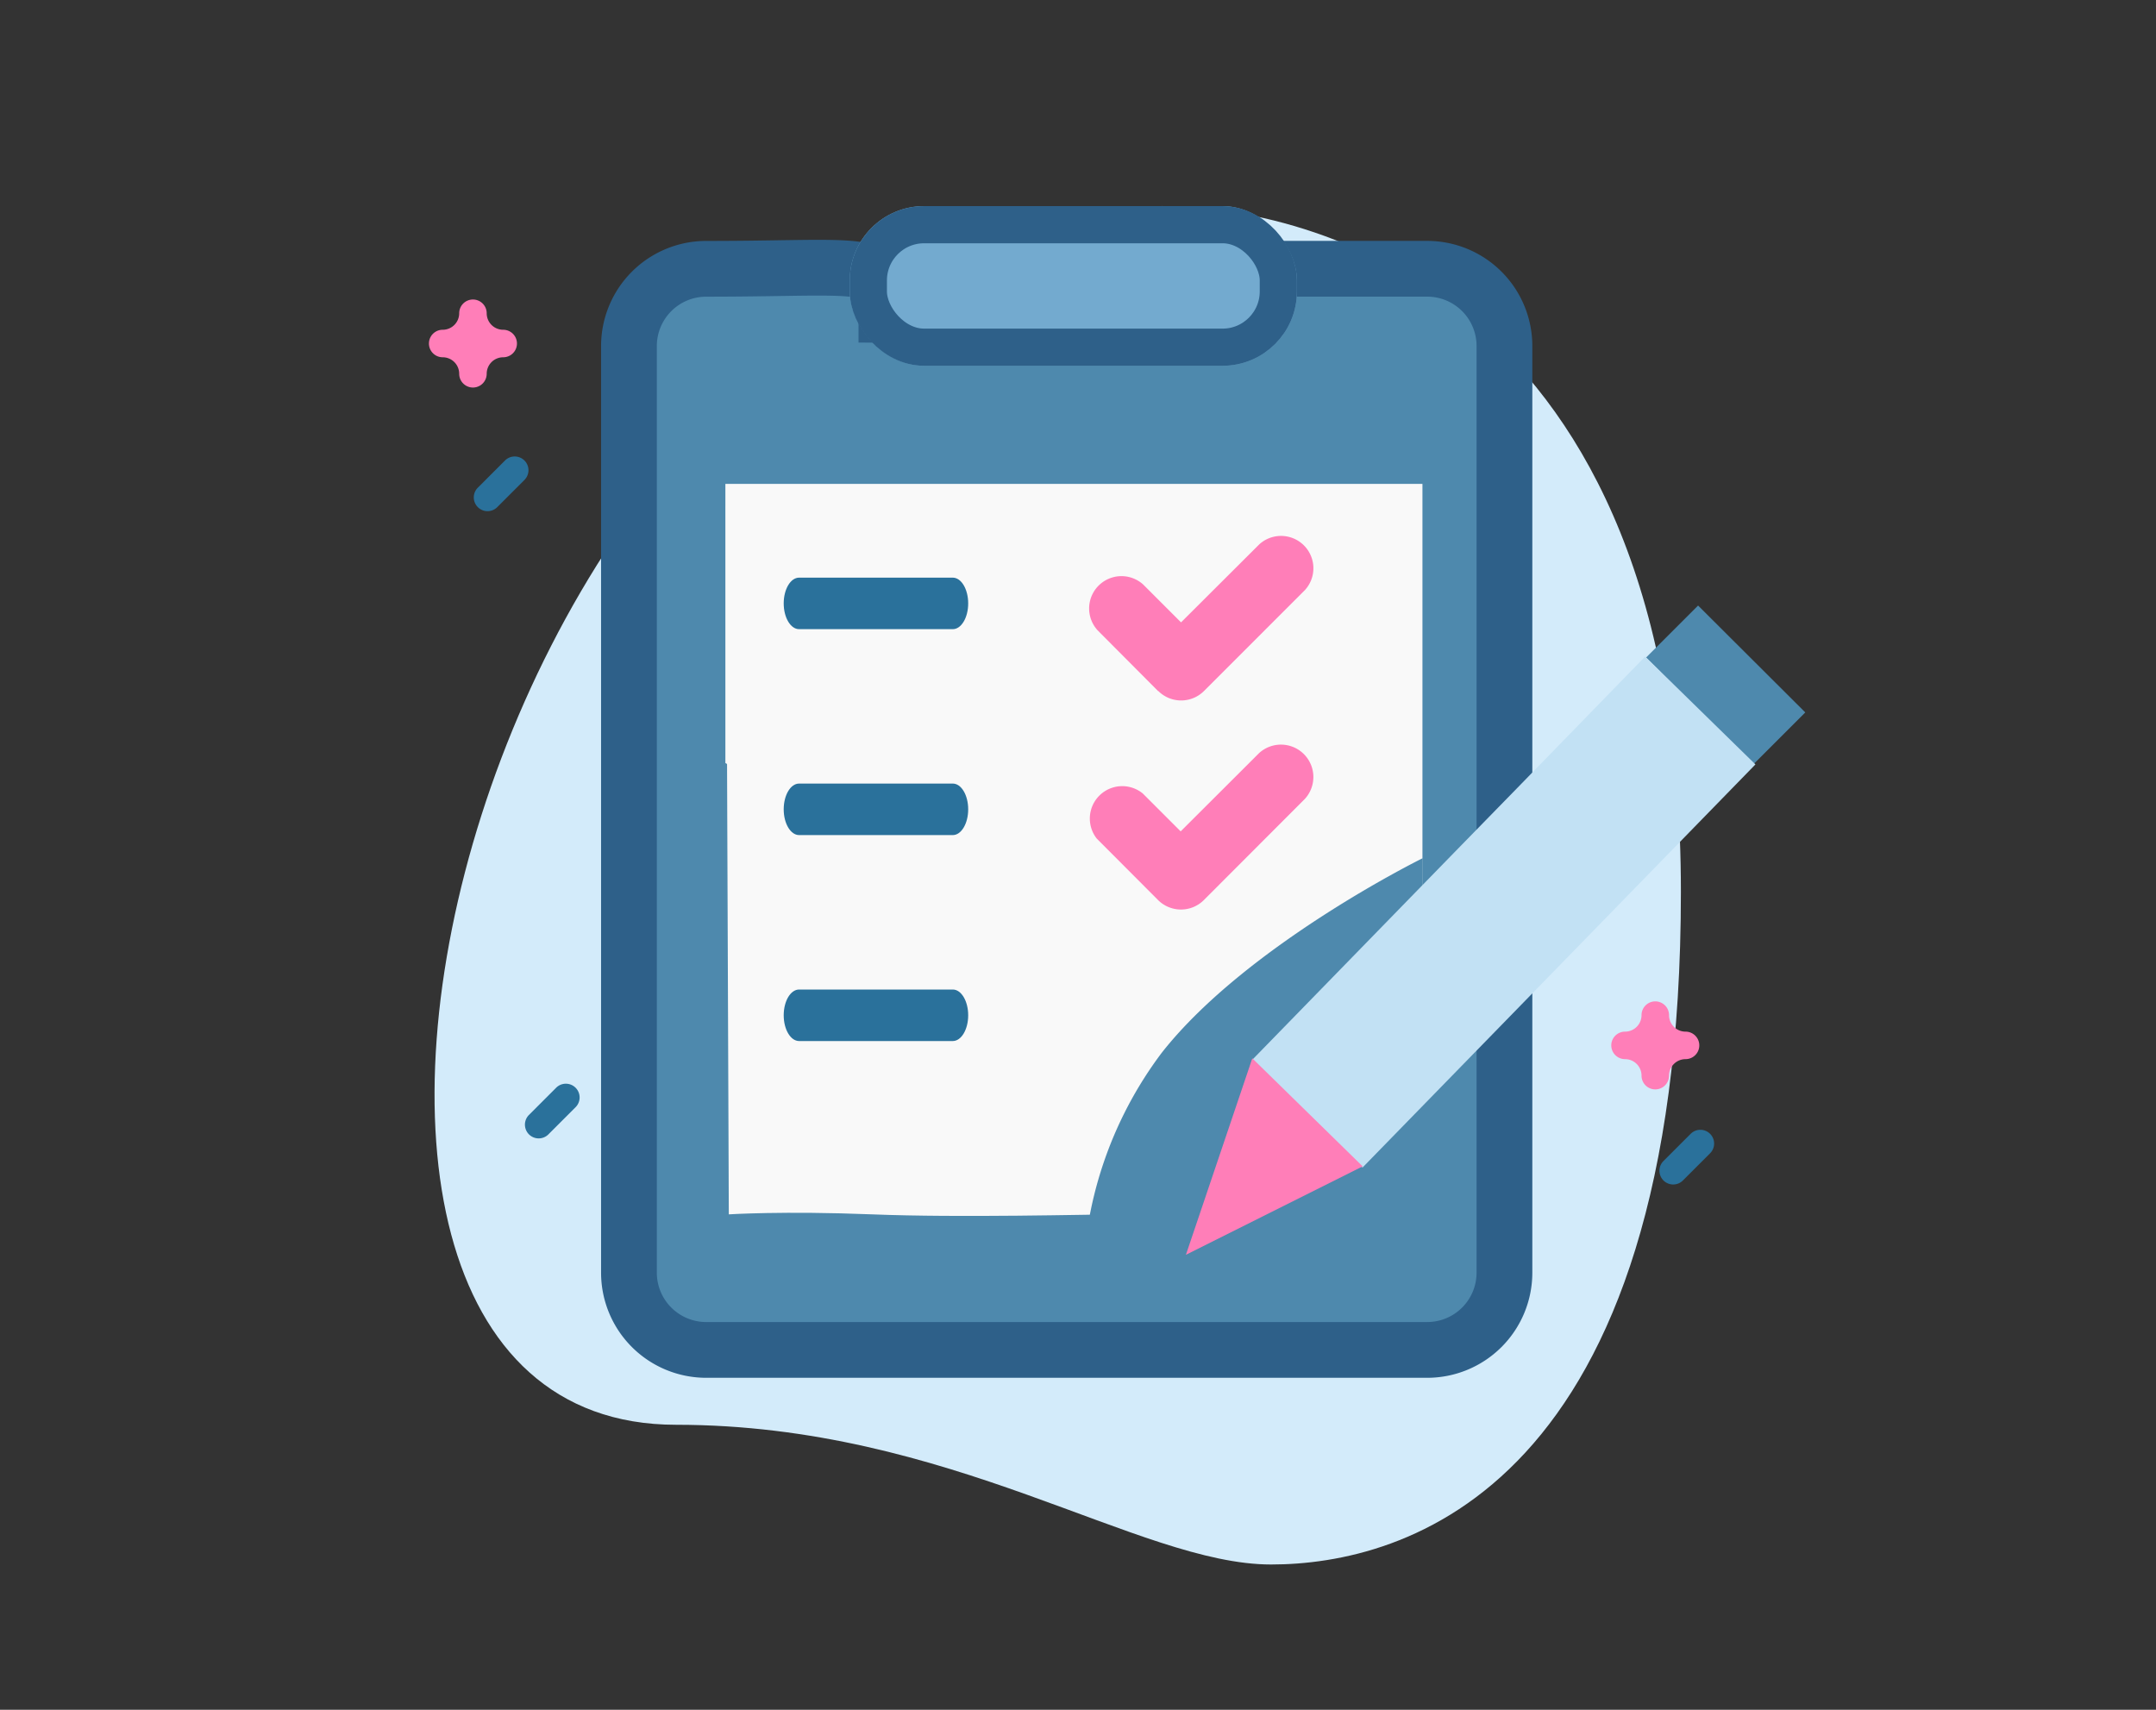 <svg xmlns="http://www.w3.org/2000/svg" id="Group_9872" width="58" height="46" viewBox="0 0 58 46">
    <rect x="0" y="0" width="58" height="46" fill="#333333" stroke="none"/>
    <defs>
        <linearGradient id="linear-gradient" x1="-.743" x2="-.44" y1=".083" y2=".185" gradientUnits="objectBoundingBox">
            <stop offset="0" stop-color="#f3f7ff"/>
            <stop offset="1" stop-color="#cdd9ff"/>
        </linearGradient>
        <style>
            .cls-1{fill:none}.cls-3{fill:#ff7eb8}.cls-4{fill:#2a719b}.cls-8{fill:#4e89ad}.cls-7{fill:#f9f9f9}
        </style>
    </defs>
    <g id="Group_9870">
        <g id="Group_9859">
            <g id="Group_9717">
                <path id="Rectangle_1187" d="M0 0H58V46H0z" class="cls-1"/>
            </g>
        </g>
    </g>
    <g id="Group_13119" transform="translate(-1350.461 -248.455)">
        <g id="Group_12016" transform="translate(1362 254)">
            <g id="Group_11979">
                <g id="Group_9859-2">
                    <g id="Group_9871">
                        <path id="Path_2687" fill="#d3ebfa" d="M27.033 3.759C19.652 3.759 14.583 0 11.027 0S0 2.01 0 18.1s10.049 18.447 13.961 18.447c18.319.002 26.145-32.788 13.072-32.788z" transform="rotate(180 16.84 18.273)"/>
                        <path id="Path_1742" d="M396.337 45.13a.37.37 0 0 1 .37.37.444.444 0 0 0 .444.444.37.37 0 0 1 0 .74.444.444 0 0 0-.444.444.37.37 0 1 1-.74 0 .444.444 0 0 0-.444-.444.37.37 0 0 1 0-.74.444.444 0 0 0 .444-.444.37.37 0 0 1 .37-.37z" class="cls-3" transform="translate(-395.153 -42.617)"/>
                        <path id="Path_2578" d="M60.839 416.172a.37.37 0 0 1 .37.37.444.444 0 0 0 .444.444.37.37 0 0 1 0 .74.444.444 0 0 0-.444.444.37.37 0 1 1-.74 0 .444.444 0 0 0-.444-.444.37.37 0 0 1 0-.74.444.444 0 0 0 .444-.444.37.37 0 0 1 .37-.37z" class="cls-3" transform="translate(-27.848 -394.776)"/>
                        <path id="Path_1744" d="M451.982 82.339a.37.37 0 0 1 .262.631l-.74.74a.37.37 0 0 1-.523-.523l.74-.74a.368.368 0 0 1 .261-.108z" class="cls-4" transform="translate(-449.674 -75.603)"/>
                        <path id="Path_1745" d="M88.764 40.13a.37.37 0 0 1 .262.631l-.74.74a.37.37 0 0 1-.523-.523l.74-.74a.368.368 0 0 1 .261-.108z" class="cls-4" transform="translate(-54.56 -15.279)"/>
                        <path id="Path_2720" d="M88.764 40.13a.37.37 0 0 1 .262.631l-.74.74a.37.37 0 0 1-.523-.523l.74-.74a.368.368 0 0 1 .261-.108z" class="cls-4" transform="translate(-85.08 -16.519)"/>
                    </g>
                </g>
            </g>
            <path id="Path_4041" fill="url(#linear-gradient)" d="M53.4 59.02H34.071A2.074 2.074 0 0 1 32 56.943V32.012a2.074 2.074 0 0 1 2.071-2.078c5.358 0 4.833-.474 4.833 2.078a.691.691 0 0 0 .69.693h8.285a.691.691 0 0 0 .69-.693v-1.385a.691.691 0 0 1 .69-.693H53.4a2.074 2.074 0 0 1 2.071 2.078v24.931A2.074 2.074 0 0 1 53.4 59.02z" transform="translate(-25.895 -28.247)"/>
            <path id="Path_4042" fill="#4e89ad" stroke="#2e6089" stroke-width="1.5px" d="M51.468 59.021h-19.39A2.078 2.078 0 0 1 30 56.944V32.013a2.078 2.078 0 0 1 2.078-2.078c5.105 0 4.886-.428 4.848 1.984v-.766h9.7v-.526a.693.693 0 0 1 .693-.693h4.155a2.078 2.078 0 0 1 2.078 2.078v24.932a2.078 2.078 0 0 1-2.084 2.077z" transform="translate(-24.619 -28.248)"/>
            <g id="Group_11977" transform="translate(7.975 7.473)">
                <path id="Path_4056" d="M112.578 254.557l-14.527-12.369.074 19.044s1.464-.095 3.853 0 5.834 0 6.665 0c1.165 0 .4-1.632.953-2.441.654-.961.544-2.11 1.574-2.921.43-.338.94-1.025 1.408-1.313z" class="cls-7" transform="translate(-98.033 -241.579)"/>
                <path id="Path_4057" d="M157.32 321.288v-9.762h-12.933l9.962 11.138a1.724 1.724 0 0 0 2.971-1.376z" class="cls-7" transform="translate(-140.609 -311.445)"/>
                <path id="Path_4058" d="M8.848 54.744v-7.51H27.6V58.2a12.376 12.376 0 0 0-2.7 2.2c-1.334 1.435-2.522 2.708-2.522 2.708z" class="cls-7" transform="translate(-8.848 -47.234)"/>
                <path id="Path_4060" d="M9.82 20.838a10.562 10.562 0 0 1 2.131-6.375c2.286-2.9 7.012-5.225 7.012-5.225v11.6z" class="cls-8" transform="translate(-.205 .833)"/>
            </g>
            <path id="Path_4045" d="M46.549 55.385h-4.135c-.228 0-.414-.31-.414-.693s.185-.693.414-.693h4.135c.228 0 .414.31.414.693s-.186.693-.414.693z" class="cls-4" transform="translate(-32.456 -44.003)"/>
            <path id="Path_4046" d="M46.549 71.385h-4.135c-.228 0-.414-.31-.414-.693s.185-.693.414-.693h4.135c.228 0 .414.31.414.693s-.186.693-.414.693z" class="cls-4" transform="translate(-32.456 -54.463)"/>
            <path id="Path_4047" d="M46.549 87.385h-4.135c-.228 0-.414-.31-.414-.693s.185-.693.414-.693h4.135c.228 0 .414.31.414.693s-.186.693-.414.693z" class="cls-4" transform="translate(-32.456 -64.922)"/>
            <path id="Path_4048" d="M73.928 54.936L72.3 53.3a.87.87 0 0 1 1.227-1.231l1.018 1.018 2.106-2.1a.87.87 0 0 1 1.227 1.231l-2.715 2.715a.87.87 0 0 1-1.231 0z" class="cls-3" transform="translate(-54.312 -41.888)"/>
            <path id="Path_4049" d="M74 71.156l-1.635-1.639A.872.872 0 0 1 73.6 68.3l1.02 1.02 2.11-2.106a.872.872 0 0 1 1.23 1.234l-2.721 2.725A.872.872 0 0 1 74 71.156z" class="cls-3" transform="translate(-54.397 -52.498)"/>
            <g id="Group_11978" transform="translate(20.361 10.75)">
                <path id="Path_4002" d="M58.892 18.316l-1.4 1.4-2.884-2.876 1.4-1.4z" class="cls-8" transform="translate(-42.227 -15.444)"/>
                <path id="Path_4003" fill="#c2e1f4" d="M43.806 22.054l-4.634 4.756-1.708 1.753-4.228 4.337L30.27 30l5.437-5.58 1.708-1.749 3.425-3.52z" transform="translate(-28.482 -17.783)"/>
                <path id="Path_4008" d="M31.3 46.8l-4.755 2.379 1.786-5.286z" class="cls-3" transform="translate(-26.542 -31.715)"/>
            </g>
            <g id="Rectangle_2614" fill="#73aacf" stroke="#2e6089" transform="translate(11.321)">
                <rect width="12.029" height="4.296" stroke="none" rx="2"/>
                <rect width="11.029" height="3.296" x=".5" y=".5" class="cls-1" rx="1.5"/>
            </g>
        </g>
    </g>
</svg>
